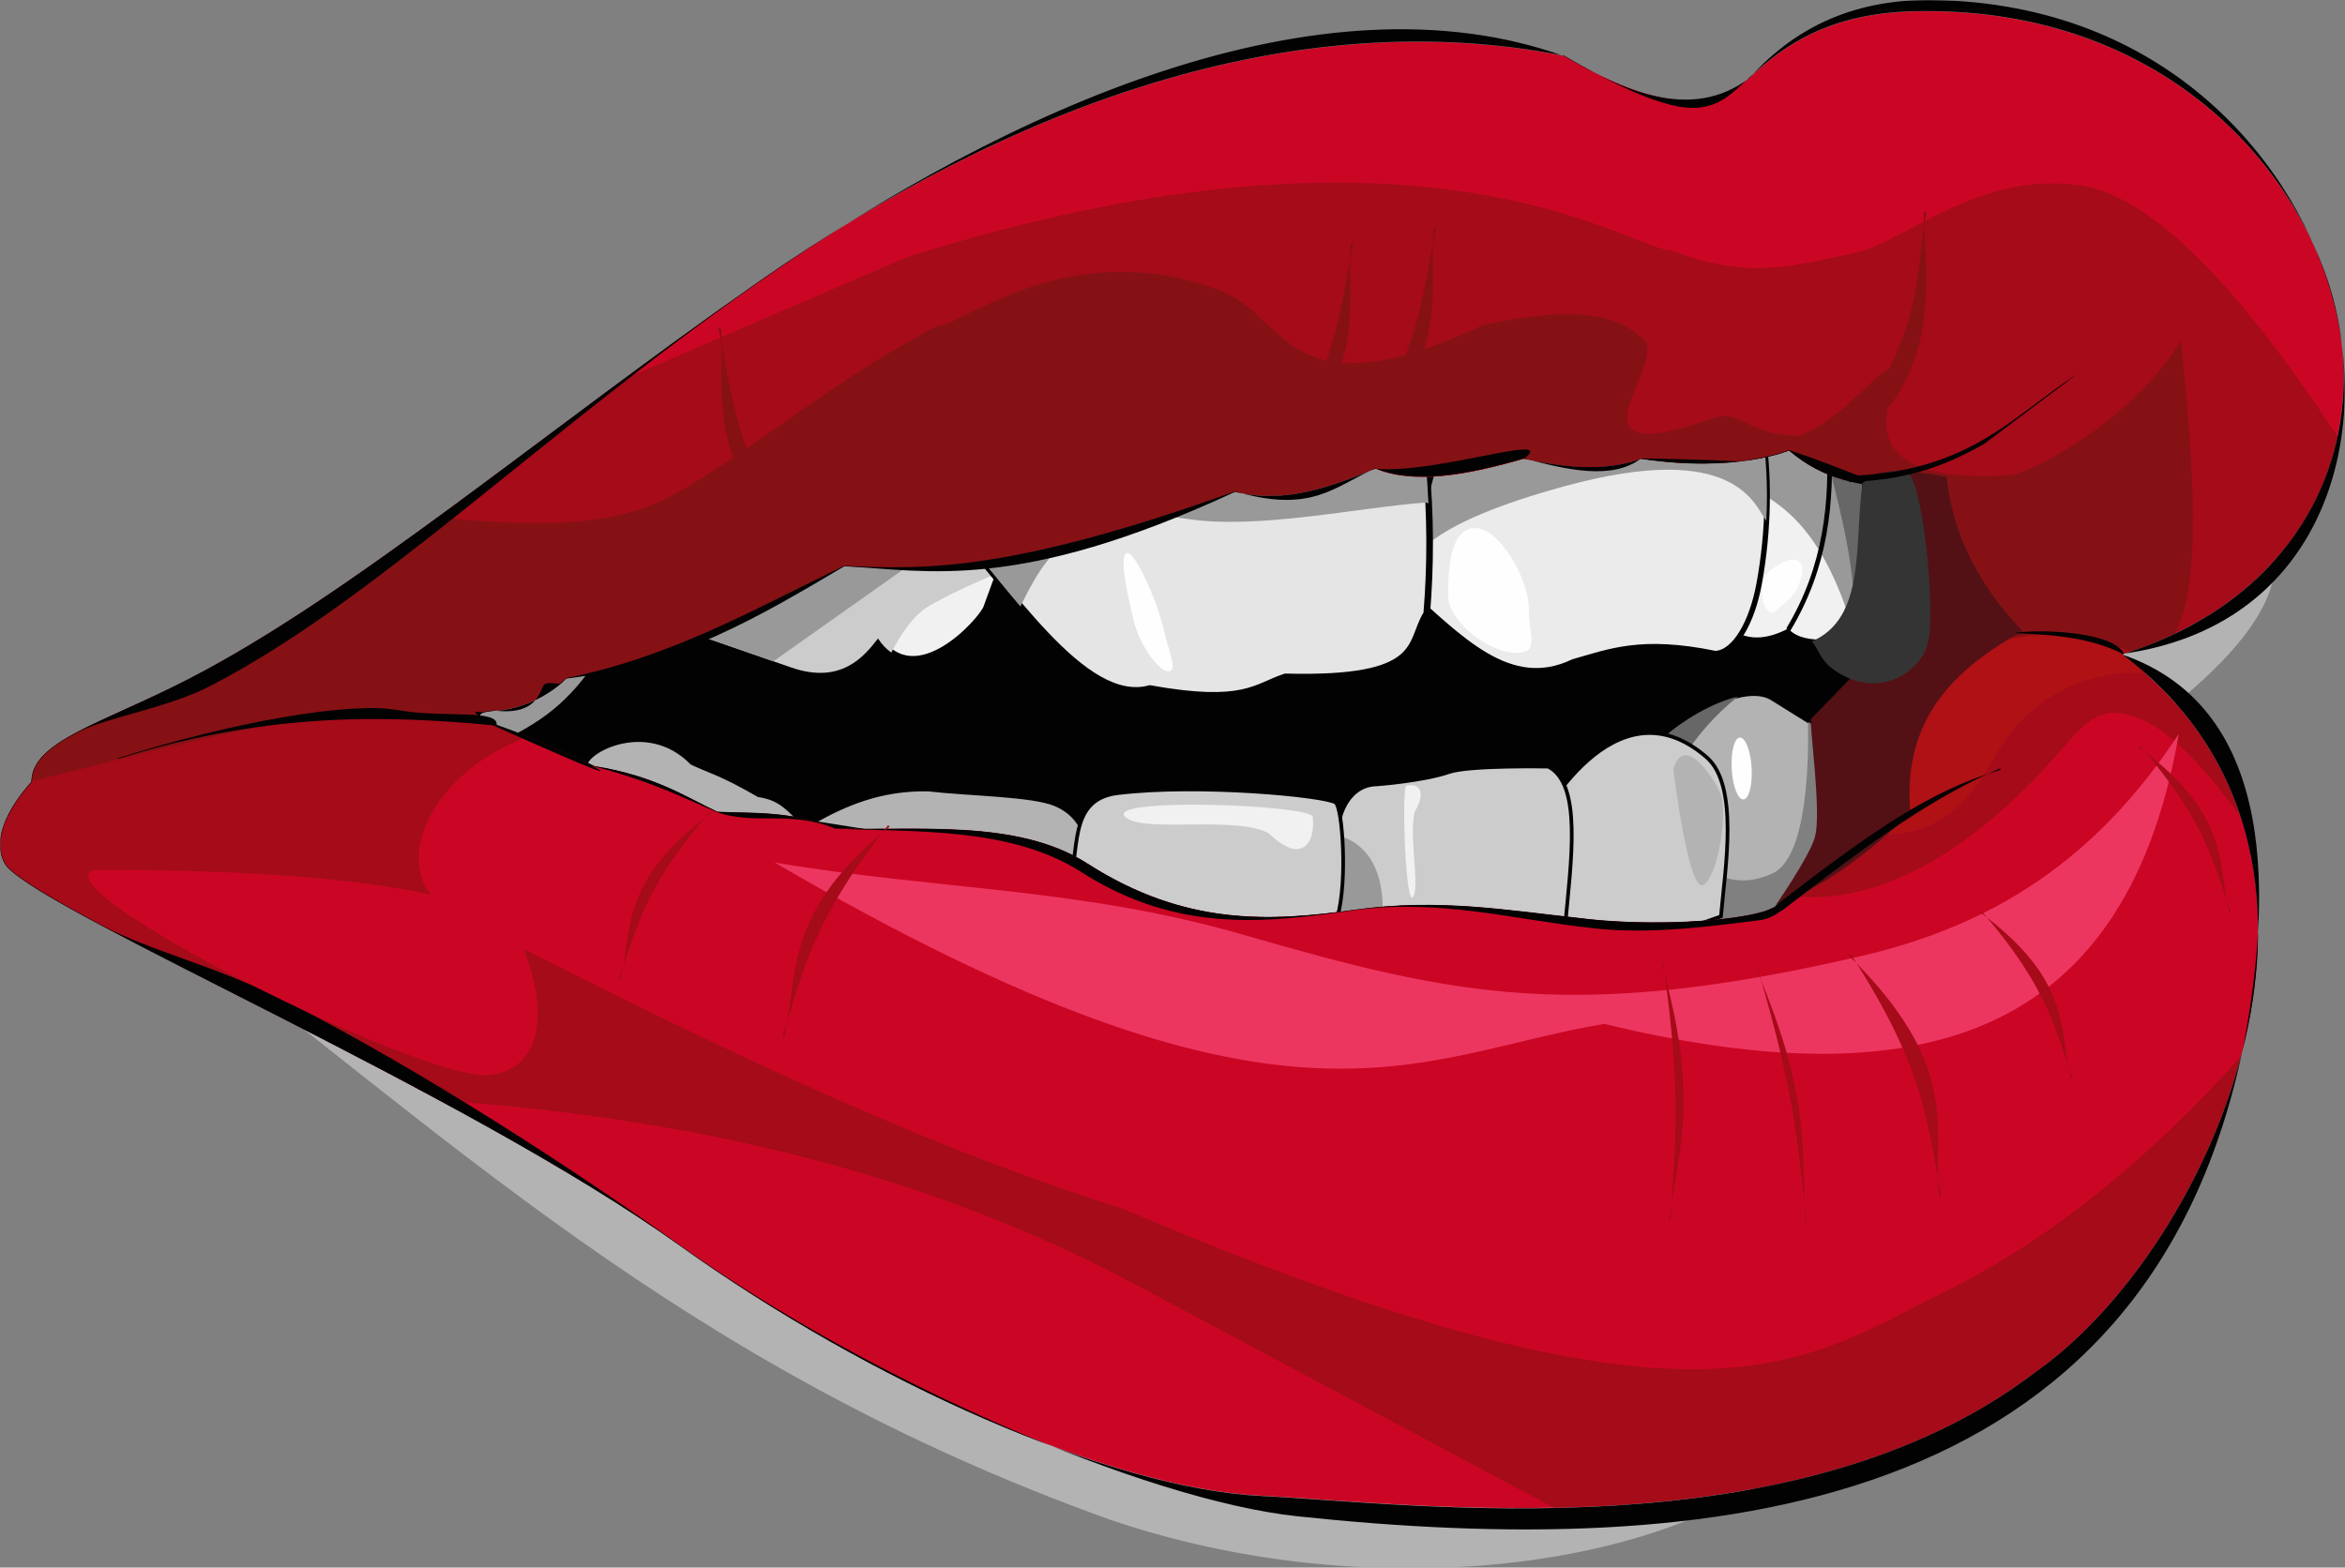 <?xml version="1.0" encoding="UTF-8"?>
<svg xmlns="http://www.w3.org/2000/svg" xmlns:xlink="http://www.w3.org/1999/xlink" width="1023pt" height="684pt" viewBox="0 0 1023 684" version="1.1">
<rect x="0" y="0" width="1023" height="684" fill="#808080" stroke="none"/>
<defs>
<filter id="alpha" filterUnits="objectBoundingBox" x="0%" y="0%" width="100%" height="100%">
  <feColorMatrix type="matrix" in="SourceGraphic" values="0 0 0 0 1 0 0 0 0 1 0 0 0 0 1 0 0 0 1 0"/>
</filter>
<mask id="mask0">
  <g filter="url(#alpha)">
<rect x="0" y="0" width="1023" height="684" style="fill:rgb(0%,0%,0%);fill-opacity:0.988;stroke:none;"/>
  </g>
</mask>
<clipPath id="clip1">
  <rect width="1023" height="684"/>
</clipPath>
<g id="surface6" clip-path="url(#clip1)">
<path style=" stroke:none;fill-rule:nonzero;fill:rgb(0%,0%,0%);fill-opacity:1;" d="M 938.391 320.773 C 938.391 439.02 767.652 534.965 557.246 534.965 C 346.84 534.965 176.102 439.02 176.102 320.773 C 176.09 202.531 346.84 106.582 557.246 106.582 C 767.652 106.582 938.391 202.531 938.391 320.773 Z M 938.391 320.773 "/>
<path style="fill-rule:evenodd;fill:rgb(70.196%,70.196%,70.196%);fill-opacity:1;stroke-width:1;stroke-linecap:butt;stroke-linejoin:miter;stroke:rgb(0%,0%,0%);stroke-opacity:1;stroke-miterlimit:4;" d="M 707.209 345.731 C 703.699 338.419 743.029 310.572 757.549 319.612 L 782.722 335.28 L 781.298 395.602 L 746.149 421.252 L 707.209 406.999 Z M 707.209 345.731 " transform="matrix(1.073,0,0,1.074,-39.966,-38.22)"/>
<path style=" stroke:none;fill-rule:evenodd;fill:rgb(50.196%,50.196%,50.196%);fill-opacity:1;" d="M 788.766 315.09 C 788.496 314.703 791.383 372.762 773.273 381.098 C 753.684 390.117 742.633 376.395 742.633 376.395 L 733.277 399.48 C 734.426 401.746 735.637 403.699 736.859 405.43 L 760.57 414.117 L 798.281 386.562 L 799.797 321.801 L 789.238 315.23 Z M 788.766 315.09 "/>
<path style=" stroke:none;fill-rule:evenodd;fill:rgb(40%,40%,40%);fill-opacity:1;" d="M 758.125 303.953 C 746.965 306.562 733.855 314.488 725.863 321.672 L 734.082 330.992 C 739.918 321.555 747.609 312.461 758.125 303.953 Z M 758.125 303.953 "/>
<path style="fill-rule:evenodd;fill:rgb(80%,80%,80%);fill-opacity:1;stroke-width:0.379;stroke-linecap:butt;stroke-linejoin:miter;stroke:rgb(0%,0%,0%);stroke-opacity:1;stroke-miterlimit:4;" d="M 89.609 -97.305 C 90.092 -98.068 97.7 -112.892 107.223 -104.657 C 110.573 -101.765 109.14 -93.259 108.699 -88.307 L 88.889 -81.344 Z M 89.609 -97.305 " transform="matrix(4.245,0,0,4.248,289.328,774.989)"/>
<path style="fill-rule:evenodd;fill:rgb(80%,80%,80%);fill-opacity:1;stroke-width:0.379;stroke-linecap:butt;stroke-linejoin:miter;stroke:rgb(0%,0%,0%);stroke-opacity:1;stroke-miterlimit:4;" d="M 90.957 -103.691 C 94.435 -101.892 93.323 -94.167 92.654 -87.01 L 69.392 -87.137 L 69.52 -96.685 C 69.019 -96.906 69.672 -101.783 73.302 -101.867 C 73.302 -101.867 78.059 -102.207 80.773 -103.139 C 82.834 -103.852 90.957 -103.691 90.957 -103.691 Z M 90.957 -103.691 " transform="matrix(4.245,0,0,4.248,289.328,774.989)"/>
<path style="fill-rule:evenodd;fill:rgb(70.196%,70.196%,70.196%);fill-opacity:1;stroke-width:0.379;stroke-linecap:butt;stroke-linejoin:miter;stroke:rgb(0%,0%,0%);stroke-opacity:1;stroke-miterlimit:4;" d="M 15.338 -97.95 C 18.721 -99.874 22.377 -101.426 27.219 -101.341 C 31.578 -100.841 37.905 -100.816 40.295 -99.815 C 44.401 -98.085 43.612 -93.497 43.645 -93.446 Z M 15.338 -97.95 " transform="matrix(4.245,0,0,4.248,289.328,774.989)"/>
<path style=" stroke:none;fill-rule:evenodd;fill:rgb(60%,60%,60%);fill-opacity:1;" d="M 584.461 364.695 L 583.922 404.793 L 601.523 404.902 C 602.746 401.84 603.395 398.02 603.109 393.191 C 602.027 374.422 592.812 367.289 584.461 364.695 Z M 584.461 364.695 "/>
<path style="fill-rule:evenodd;fill:rgb(80%,80%,80%);fill-opacity:1;stroke-width:0.379;stroke-linecap:butt;stroke-linejoin:miter;stroke:rgb(0%,0%,0%);stroke-opacity:1;stroke-miterlimit:4;" d="M 41.568 -91.292 C 42.967 -94.777 41.424 -100.324 46.707 -100.968 C 55.06 -101.986 68.154 -100.723 69.112 -99.993 C 69.799 -99.458 70.342 -91.928 69.282 -88.231 C 59.113 -86.814 50.583 -89.673 41.568 -91.292 Z M 41.568 -91.292 " transform="matrix(4.245,0,0,4.248,289.328,774.989)"/>
<path style=" stroke:none;fill-rule:evenodd;fill:rgb(70.196%,70.196%,70.196%);fill-opacity:1;" d="M 66.121 397.625 C 193.316 493.062 296.875 595.891 484.094 663.047 C 594.531 700.805 722.289 685.742 779.523 638.512 L 804.039 618.336 Z M 66.121 397.625 "/>
<path style=" stroke:none;fill-rule:evenodd;fill:rgb(70.196%,70.196%,70.196%);fill-opacity:1;" d="M 924.242 325.531 C 979.066 287.594 997.895 258.66 991.27 236.109 L 904.047 259.203 Z M 924.242 325.531 "/>
<path style="fill-rule:evenodd;fill:rgb(94.902%,94.902%,94.902%);fill-opacity:1;stroke-width:2.8;stroke-linecap:butt;stroke-linejoin:miter;stroke:rgb(0%,0%,0%);stroke-opacity:1;stroke-miterlimit:4;" d="M 303.748 287.69 L 358.988 306.828 C 379.119 313.798 388.6 302.441 394.262 295.071 C 409.641 317.909 436.42 287.759 438.39 282.601 C 440.359 277.431 447.699 257.001 447.659 257.121 C 383.87 240.42 342.601 262 303.748 287.69 Z M 303.748 287.69 " transform="matrix(1.073,0,0,1.074,-39.966,-38.22)"/>
<path style=" stroke:none;fill-rule:evenodd;fill:rgb(80%,80%,80%);fill-opacity:1;" d="M 393.176 231.57 C 349.895 231.816 317.184 250.008 285.918 270.699 L 345.195 291.262 C 366.793 298.758 376.941 286.527 383.016 278.613 C 384.816 281.297 386.77 283.328 388.82 284.754 C 392.82 277.09 398.078 268.82 404.871 264.688 C 413.164 259.648 426.348 253.82 436.027 249.762 C 438.301 243.457 440.34 237.809 440.316 237.875 C 423.203 233.395 407.594 231.484 393.176 231.57 Z M 393.176 231.57 "/>
<path style=" stroke:none;fill-rule:evenodd;fill:rgb(60%,60%,60%);fill-opacity:1;" d="M 393.176 231.57 C 349.895 231.816 317.184 250.008 285.918 270.699 L 337.387 288.547 L 402.863 242.242 L 402.188 231.805 C 399.141 231.645 396.125 231.551 393.176 231.57 Z M 393.176 231.57 "/>
<path style="fill-rule:evenodd;fill:rgb(94.902%,94.902%,94.902%);fill-opacity:1;stroke-width:2.2;stroke-linecap:butt;stroke-linejoin:miter;stroke:rgb(0%,0%,0%);stroke-opacity:1;stroke-miterlimit:4;" d="M 735.099 288.021 C 745.118 297.861 754.669 296.952 764.069 292.299 C 767.63 295.9 773.499 296.752 780.221 296.57 C 791.711 284.961 796.029 262.429 794.231 230.562 L 769.05 211.321 L 743.64 214.17 Z M 735.099 288.021 " transform="matrix(1.073,0,0,1.074,-39.966,-38.22)"/>
<path style=" stroke:none;fill-rule:evenodd;fill:rgb(60%,60%,60%);fill-opacity:1;" d="M 785.141 188.684 L 757.887 191.742 L 755.871 209.191 C 774.047 217.086 791.984 226.684 805.793 266.832 C 811.562 253.238 813.516 233.867 812.133 209.355 Z M 785.141 188.684 "/>
<path style=" stroke:none;fill-rule:evenodd;fill:rgb(40%,40%,40%);fill-opacity:1;" d="M 796.242 197.176 C 801.758 218.031 807.121 238.84 808.645 258.555 C 812.188 245.766 813.258 229.262 812.133 209.355 Z M 796.242 197.176 "/>
<path style="fill:none;stroke-width:0.48;stroke-linecap:butt;stroke-linejoin:miter;stroke:rgb(0%,0%,0%);stroke-opacity:1;stroke-miterlimit:4;" d="M 115.619 -117.759 C 119.52 -124.221 120.148 -130.853 119.782 -137.538 " transform="matrix(4.245,0,0,4.248,289.328,774.989)"/>
<path style="fill-rule:evenodd;fill:rgb(92.549%,92.549%,92.549%);fill-opacity:1;stroke-width:2.2;stroke-linecap:butt;stroke-linejoin:miter;stroke:rgb(0%,0%,0%);stroke-opacity:1;stroke-miterlimit:4;" d="M 624.812 211.449 L 608.358 274.921 C 630.841 294.722 650.899 316.949 676.869 304.478 C 691.601 300.338 704.391 294.911 734.629 301.121 C 742.701 300.75 749.611 288.159 752.429 272.909 C 756.522 250.821 756.74 227.721 753.442 208.76 Z M 624.812 211.449 " transform="matrix(1.073,0,0,1.074,-39.966,-38.22)"/>
<path style=" stroke:none;fill-rule:evenodd;fill:rgb(60%,60%,60%);fill-opacity:1;" d="M 768.383 185.934 L 630.379 188.824 L 616.195 243.586 C 619.703 242.449 622.094 228.684 682.605 212.145 C 757.246 191.742 765.547 220.586 770.527 227.273 C 771.289 212.684 770.547 198.453 768.383 185.934 Z M 768.383 185.934 "/>
<path style=" stroke:none;fill-rule:evenodd;fill:rgb(79.608%,1.569%,13.725%);fill-opacity:1;" d="M 840.223 4.941 C 838.605 4.945 836.984 4.938 835.328 4.977 C 797.926 5.812 778.344 19.926 763.297 33.832 C 744.902 50.805 717.902 45.34 682.555 24.473 C 563.871 0.84 440.219 46.758 331.613 122.555 C 236.695 188.797 153.48 259.703 82.277 296.383 C 44.277 315.945 13.902 323.477 13.812 341.094 C -7.887 365.664 2.426 377.375 3.289 378.309 C 23.676 400.18 202.934 476.344 296.766 543.539 C 379.238 602.59 483.738 649.426 550.551 652.668 C 616.32 655.875 783.707 678.43 887.887 598.625 C 965.711 544.004 1041.164 371.898 925.574 285.465 C 1004.699 260.82 1033.891 194.48 1018.34 132.652 C 1003.078 71.793 942.531 4.77 840.223 4.941 Z M 780.504 196.512 C 795.875 209.664 812.109 211.859 828.418 212.727 C 838.172 234.883 845.59 253.977 845.371 272.965 C 845.156 296.133 828.344 297.391 819.598 298.871 C 852.895 310.219 815.926 289.07 793.68 328.305 C 795.875 364.082 791.086 392.363 767.438 398.379 C 750.156 402.777 714.555 404.035 688.637 400.648 C 657.789 397.336 627.621 391.969 591.371 397.012 C 554.691 402.129 517.359 404.504 474.234 376.801 C 443.168 356.84 397.273 363 364.156 361.453 C 344.934 353.453 325.672 355.074 312.895 354.281 C 299.504 348.047 286.148 338.719 259.438 334.395 C 243.957 327.117 228.062 320.055 209.914 314.109 C 209.23 312.523 207.535 310.797 215.18 310.109 C 234.781 309.172 247.055 295.914 246.91 296.023 C 293.598 286.621 329.777 265.434 368.332 246.988 C 403.969 248.684 441.082 249.512 538.742 214.527 C 561.027 219.895 580.535 212.258 600.012 204.438 C 616.57 211.43 639.68 207.43 664.844 200.117 C 682.266 203.828 699.547 205.918 715.996 200.117 C 757.754 206.422 780.504 196.367 780.504 196.512 Z M 780.504 196.512 "/>
<path style="fill-rule:evenodd;fill:rgb(70.196%,70.196%,70.196%);fill-opacity:1;stroke-width:0.379;stroke-linecap:butt;stroke-linejoin:miter;stroke:rgb(0%,0%,0%);stroke-opacity:1;stroke-miterlimit:4;" d="M -7.923 -103.58 C -8.712 -104.894 -1.877 -108.966 2.94 -104.064 C 5.102 -103.046 5.739 -103.071 9.809 -100.747 C 12.201 -100.408 13.023 -99.069 14.261 -97.992 L 6.069 -95.193 Z M -7.923 -103.58 " transform="matrix(4.245,0,0,4.248,289.328,774.989)"/>
<path style=" stroke:none;fill-rule:evenodd;fill:rgb(34.902%,7.451%,6.667%);fill-opacity:1;" d="M 115.504 277.469 C 104.156 284.496 93.074 290.836 82.277 296.383 C 44.281 315.945 13.902 323.441 13.812 341.094 C 9.129 346.391 5.941 351.109 3.824 355.219 L 16.465 361.559 C 54.18 331.801 73.824 347.258 99.008 348.84 C 114.93 332.09 126.621 313.461 173.906 311.121 C 159.398 293.141 139.434 282.586 115.504 277.469 Z M 115.504 277.469 "/>
<path style="fill-rule:evenodd;fill:rgb(90.196%,90.196%,90.196%);fill-opacity:1;stroke-width:2.7;stroke-linecap:butt;stroke-linejoin:miter;stroke:rgb(0%,0%,0%);stroke-opacity:1;stroke-miterlimit:4;" d="M 419.249 242.668 C 447.499 273.921 477.671 322.751 504.742 315.33 C 543.321 322.249 547.701 314.53 559.84 310.59 C 617.41 312.099 609.771 296.53 617.311 284.94 C 618.851 266.059 619.081 245.389 616.831 222.719 L 495.719 208.939 Z M 419.249 242.668 " transform="matrix(1.073,0,0,1.074,-39.966,-38.22)"/>
<path style=" stroke:none;fill-rule:evenodd;fill:rgb(60%,60%,60%);fill-opacity:1;" d="M 491.879 186.137 L 409.836 222.348 C 421.414 235.156 433.27 250.715 445.145 264.621 C 454.918 245.004 467.836 218.793 517.992 226.438 C 548.914 231.152 592.312 221.434 621.965 219.285 L 623.168 219.617 C 622.879 213.531 622.461 207.312 621.828 200.934 Z M 491.879 186.137 "/>
<path style="fill-rule:evenodd;fill:rgb(60%,60%,60%);fill-opacity:1;stroke-width:0.253;stroke-linecap:round;stroke-linejoin:round;stroke:rgb(0%,0%,0%);stroke-opacity:1;stroke-miterlimit:4;" d="M -17.163 -105.904 C -13.636 -107.6 -10.171 -109.414 -6.974 -114.223 C -12.852 -113.918 -25.692 -113.112 -17.163 -105.904 Z M -17.163 -105.904 " transform="matrix(4.245,0,0,4.248,289.328,774.989)"/>
<path style=" stroke:none;fill-rule:evenodd;fill:rgb(64.706%,3.529%,9.02%);fill-opacity:1;" d="M 578.125 79.703 C 530.859 80.207 470.961 88.465 396.156 112.02 L 272.359 165.34 C 201.672 217.59 138.25 267.562 82.277 296.383 C 44.281 315.945 13.902 323.441 13.812 341.094 C -7.887 365.668 2.426 377.375 3.289 378.312 C 17.336 393.371 106.82 434.23 191.812 480.164 C 304.652 488.02 405.59 512.555 495.617 560.617 L 677.805 657.859 C 747.926 656.453 828.238 644.312 887.887 598.629 C 965.711 544.008 1041.164 371.898 925.574 285.469 C 980.039 268.496 1010.855 231.82 1019.711 190.438 C 973.777 120.605 939.289 88.852 912.148 81.719 C 865.496 72.027 830.828 106.172 808.367 110.578 C 785.004 115.164 763.551 122.953 729.137 109.133 C 718.73 110.141 674.887 78.68 578.125 79.703 Z M 780.504 196.512 C 795.875 209.664 812.109 211.859 828.418 212.727 C 838.172 234.848 845.59 253.977 845.406 272.965 C 845.156 296.133 828.344 297.391 819.598 298.871 C 819.777 323.262 817.043 309.535 793.68 328.305 C 795.875 364.082 791.086 392.363 767.438 398.379 C 750.156 402.777 714.555 404.035 688.637 400.648 C 657.789 397.336 627.621 391.969 591.371 397.012 C 554.691 402.129 517.359 404.504 474.234 376.801 C 443.168 356.84 397.273 363 364.156 361.453 C 344.934 353.453 325.672 355.074 312.895 354.281 C 299.504 348.047 286.148 338.719 259.438 334.395 C 243.957 327.117 228.062 320.055 209.914 314.109 C 209.23 312.523 207.535 310.797 215.18 310.109 C 234.781 309.172 247.055 295.914 246.91 296.023 C 293.598 286.621 329.777 265.434 368.332 246.988 C 403.969 248.684 441.082 249.512 538.742 214.527 C 561.027 219.895 580.535 212.258 600.012 204.438 C 616.57 211.43 639.68 207.43 664.844 200.117 C 682.266 203.828 699.547 205.918 715.996 200.117 C 757.754 206.422 780.504 196.367 780.504 196.512 Z M 780.504 196.512 "/>
<path style=" stroke:none;fill-rule:evenodd;fill:rgb(79.608%,1.569%,13.725%);fill-opacity:1;" d="M 922.082 311.047 C 909.629 310.977 902.824 324.773 884.754 342.824 C 839.578 387.895 802.859 393.875 781.008 390.742 C 777.41 394.344 772.945 396.977 767.438 398.379 C 750.156 402.777 714.555 404.035 688.637 400.648 C 657.789 397.336 627.621 391.969 591.371 397.012 C 554.691 402.129 517.359 404.504 474.234 376.801 C 443.168 356.84 397.273 363 364.156 361.453 C 344.934 353.453 325.672 355.074 312.895 354.281 C 299.504 348.047 286.148 338.719 259.438 334.395 C 250.008 329.961 240.41 325.602 230.23 321.531 C 185.973 337.527 166.402 382.672 198.715 399.102 C 295.758 448.426 392.809 496.953 489.859 527.434 C 742.203 635.125 786.551 593.941 845.875 564.941 C 893.215 541.809 936.879 506.465 977.52 461.035 C 986.77 426.086 988.211 389.48 977.305 356.156 C 958.871 331.258 940.477 311.156 922.082 311.047 Z M 922.082 311.047 "/>
<path style=" stroke:none;fill-rule:evenodd;fill:rgb(52.549%,5.882%,7.451%);fill-opacity:1;" d="M 489.355 118.598 C 445.977 118.555 415.738 143.125 408.793 142.285 C 361.492 166.938 327.688 197.379 293.133 216.258 C 265.379 231.387 228.266 229.117 190.84 225.84 C 152.02 254.23 115.805 279.125 82.277 296.383 C 44.504 315.805 14.289 323.367 13.852 340.809 C 73.703 326.613 134.727 307.191 187.148 311.121 C 194.609 311.66 201.98 312.164 209.277 312.633 C 209.047 311.551 209.875 310.578 215.18 310.109 C 234.781 309.172 247.055 295.914 246.91 296.023 C 293.598 286.621 329.777 265.434 368.332 246.988 C 403.969 248.684 441.082 249.512 538.742 214.527 C 561.027 219.895 580.535 212.258 600.012 204.438 C 616.57 211.43 639.68 207.43 664.844 200.117 C 682.266 203.828 699.547 205.918 715.996 200.117 C 757.754 206.422 780.504 196.367 780.504 196.512 C 795.875 209.664 812.109 211.859 828.418 212.727 C 838.172 234.848 845.59 253.977 845.406 272.965 C 845.375 276.352 844.941 279.27 844.293 281.828 C 870.535 279.484 894.004 273.18 929.75 284.133 C 936.41 281.863 942.711 279.305 948.648 276.461 C 960.852 254.59 956.855 203.035 951.492 148.898 C 924.641 190.164 880.398 206.926 879.137 207.031 C 858.223 209.051 806.098 209.809 828.203 165.746 C 825.539 149.586 810.672 179.734 784.859 190.203 C 762.074 189.852 759.23 178.281 747.172 182.555 C 681.293 205.809 724.098 162.441 718.121 149.434 C 708.293 138.918 692.094 132.098 647.277 141.785 C 560.953 181.863 562.719 138.758 532.66 126.984 C 517.18 120.926 502.637 118.609 489.355 118.598 Z M 489.355 118.598 "/>
<path style=" stroke:none;fill-rule:evenodd;fill:rgb(68.627%,5.882%,7.451%);fill-opacity:1;" d="M 791.809 364.441 C 815.566 360.082 844.148 377.449 869.633 331.258 C 893.68 287.699 937.129 293.863 937.023 293.754 L 924.746 284.746 C 859.016 254.988 824.531 317.641 791.809 364.441 Z M 791.809 364.441 "/>
<path style=" stroke:none;fill-rule:evenodd;fill:rgb(0%,0%,0%);fill-opacity:1;" d="M 840.223 4.828 C 838.605 4.832 836.984 4.828 835.328 4.863 C 797.891 5.703 778.238 19.816 763.227 33.754 C 754.082 42.234 746.953 50.359 728.957 45.777 C 715.816 42.426 700.266 34.824 682.625 24.395 L 682.594 24.359 C 563.871 0.723 440.184 46.672 331.543 122.477 C 236.621 188.723 153.422 259.672 82.242 296.312 C 63.25 306.074 46.156 312.812 33.797 319.332 C 27.609 322.613 22.609 325.855 19.145 329.352 C 15.684 332.844 13.746 336.629 13.711 341.059 L 13.711 341.094 C 2.895 353.344 0.027 362.422 0 368.582 C -0.027 374.742 2.777 377.949 3.219 378.418 C 5.781 381.156 10.797 384.723 17.832 389.047 C 24.875 393.336 33.918 398.379 44.488 404 C 65.633 415.277 92.891 428.93 122.438 443.992 C 181.531 474.184 249.793 510.031 296.695 543.645 C 379.168 602.695 483.707 649.535 550.555 652.777 C 616.32 656.02 783.711 678.57 887.961 598.695 C 926.91 571.352 965.211 514.68 979.359 454.008 C 993.504 393.371 983.496 328.734 925.793 285.5 C 1004.809 260.785 1033.965 194.473 1018.449 132.645 C 1003.148 71.734 942.566 4.66 840.223 4.828 Z M 843.465 0.016 C 945.66 1.602 1002.824 71.906 1018.27 132.676 C 1034.109 195.145 1011.105 273.688 925.539 285.359 L 925.359 285.43 C 995.879 309.391 989.578 396.398 979.176 453.938 C 937.887 662.613 744.363 680.555 565.852 661.605 C 499.398 654.434 379.273 602.48 296.84 543.469 C 249.898 509.852 184.156 467.16 125.062 437.004 C 95.516 421.906 65.727 415.062 44.59 403.82 C 34.02 398.164 25 393.156 17.969 388.832 C 10.934 384.547 5.879 380.941 3.352 378.242 C 2.926 377.773 0.172 374.676 0.195 368.586 C 0.227 362.496 3.074 353.418 13.91 341.168 L 13.91 341.094 C 13.934 336.699 15.832 332.953 19.273 329.492 C 22.715 326 27.719 322.828 33.895 319.551 C 46.238 313.027 72.703 309.137 91.707 299.34 C 162.93 262.695 236.762 188.887 331.684 122.645 C 440.254 46.863 576.074 -13.695 682.52 24.562 C 682.52 24.566 682.52 24.559 682.551 24.562 C 707.281 39.066 737.699 53.586 763.332 33.922 C 784.75 10.008 811.605 -0.477 843.461 0.016 Z M 780.469 196.406 C 780.469 196.406 780.434 196.438 780.395 196.438 C 780.363 196.438 780.289 196.473 780.215 196.512 C 780.035 196.543 779.785 196.656 779.426 196.762 C 778.738 197.016 777.66 197.375 776.293 197.773 C 773.52 198.602 769.344 199.574 763.91 200.512 C 754.262 202.094 765.926 200.836 716.031 200.004 L 715.965 200.004 C 703.363 209.625 683.637 205.051 664.883 200.004 L 664.816 200.004 C 639.688 207.32 616.543 211.281 600.055 204.328 L 599.988 204.328 C 581.699 212.617 571.98 224.145 538.793 214.418 L 538.723 214.418 C 441.062 249.402 403.984 248.57 368.348 246.879 L 368.312 246.879 C 329.723 265.324 293.617 286.512 246.891 295.914 L 246.891 295.949 L 246.891 295.914 L 246.855 295.949 L 246.891 296.02 L 246.93 296.129 L 247 296.129 L 247 296.094 C 295.848 290.293 331.738 268.75 368.348 247.094 C 403.988 248.824 443.727 258.734 538.762 214.633 L 538.797 214.633 C 561.078 219.93 580.59 212.328 600.027 204.508 L 600.062 204.508 C 625.91 207.066 680.516 188.102 664.82 200.188 L 664.895 200.188 C 682.281 203.898 699.559 205.988 716.012 200.188 L 716.012 200.219 C 736.926 203.391 753.051 202.418 763.961 200.723 C 769.43 199.859 773.57 198.816 776.379 198.023 C 777.746 197.59 778.828 197.23 779.512 196.977 C 779.871 196.832 780.121 196.762 780.305 196.691 C 780.375 196.656 780.445 196.656 780.484 196.617 C 795.855 209.77 812.09 212 828.359 212.832 C 838.113 234.953 845.496 254.012 845.316 272.926 C 845.172 284.492 840.957 290.578 835.633 293.93 C 830.34 297.316 824.004 298 819.613 298.758 L 819.578 298.758 C 819.184 298.938 818.895 299.156 818.715 299.406 C 818.535 299.66 818.426 299.91 818.461 300.234 C 818.461 300.812 818.785 301.426 819.219 302.18 C 820.047 303.656 821.234 305.531 821.234 307.875 C 821.234 310.18 820.012 312.988 815.977 316.375 C 811.91 319.727 805.035 323.652 793.66 328.156 L 793.586 328.191 L 793.586 328.301 C 794.703 346.207 794.055 362.203 790.168 374.488 C 786.316 386.738 779.223 395.277 767.418 398.266 C 750.137 402.664 714.574 403.922 688.691 400.5 L 688.656 400.5 C 657.805 397.188 627.641 391.855 591.355 396.898 C 554.707 402.016 517.414 404.391 474.324 376.723 C 443.188 356.727 397.328 362.887 364.172 361.336 C 364.172 361.305 364.172 361.336 364.141 361.336 C 344.953 353.375 325.73 354.961 312.984 354.168 C 299.594 347.973 286.203 338.605 259.531 334.281 L 259.492 334.281 C 244.051 327.004 228.129 319.941 209.996 313.996 C 209.828 313.637 209.617 313.238 209.496 312.879 C 209.363 312.484 209.328 312.16 209.527 311.836 C 209.73 311.512 210.211 311.188 211.105 310.898 C 211.996 310.609 213.285 310.395 215.195 310.215 C 225.02 309.746 233.02 306.18 238.527 302.754 C 241.281 301.062 243.438 299.367 244.879 298.145 C 245.598 297.531 246.102 296.992 246.461 296.629 C 246.641 296.449 246.785 296.305 246.895 296.234 C 246.93 296.199 246.93 296.16 246.93 296.125 C 246.93 296.125 246.824 295.98 246.824 295.98 L 246.715 296.09 C 246.641 296.164 246.535 296.305 246.355 296.484 C 245.996 296.848 245.418 297.352 244.699 297.965 C 243.266 299.188 238.168 296.559 236.867 299.512 C 234.801 304.195 232.129 312.195 215.195 309.996 C 213.281 310.141 211.953 310.395 211.035 310.68 C 210.117 310.969 207.566 310.285 207.32 310.68 C 207.078 311.078 209.156 312.52 209.293 312.953 C 209.434 313.348 209.66 313.781 209.832 314.176 L 209.863 314.211 L 209.895 314.211 C 295.133 352.328 247.184 328.695 259.422 334.457 L 259.457 334.492 C 285.629 341.336 299.344 348.797 312.879 354.379 L 312.879 354.414 L 312.91 354.414 C 328.969 360.105 344.914 353.551 364.137 361.512 L 364.137 361.547 C 397.328 363.133 440.598 360.535 471.625 380.461 C 514.785 408.168 554.707 402.223 591.391 397.105 C 627.641 392.062 662.414 401.5 693.266 404.816 C 719.145 408.238 750.176 403.664 767.492 401.539 C 779.621 400.023 786.496 386.836 790.387 374.551 C 794.273 362.23 794.887 346.199 793.805 328.328 C 805.109 323.824 812.02 319.898 816.086 316.512 C 820.191 313.125 821.453 310.277 821.453 307.863 C 821.453 305.449 820.191 303.539 819.398 302.062 C 818.969 301.305 818.68 300.73 818.68 300.227 C 818.68 299.973 818.715 299.723 818.895 299.504 C 819.039 299.289 819.254 299.109 819.652 298.93 L 819.652 298.961 C 824.008 298.242 830.414 297.559 835.777 294.133 C 841.141 290.711 845.391 284.551 845.5 272.914 C 845.68 253.891 838.297 234.797 828.543 212.672 L 828.508 212.602 L 828.438 212.602 C 815.297 210.691 807.953 205.539 780.598 196.426 C 780.598 196.391 780.562 196.391 780.562 196.391 L 780.496 196.391 Z M 780.469 196.406 "/>
<path style=" stroke:none;fill-rule:evenodd;fill:rgb(32.157%,5.882%,7.451%);fill-opacity:1;" d="M 806.926 296.312 L 790.117 313.641 C 788.926 314.469 794.977 354.895 791.629 365.668 C 789 374.242 774.816 394.742 774.816 394.742 C 796.703 386.996 816.969 370.242 833.422 354.965 C 829.676 314 852.391 292.059 882.34 275.379 C 862.184 254.34 851.707 231.82 849.223 208.078 C 834.934 205.34 822.117 204.078 814.559 208.078 Z M 806.926 296.312 "/>
<path style=" stroke:none;fill-rule:evenodd;fill:rgb(20%,20%,20%);fill-opacity:1;" d="M 790.117 279.992 C 791.953 279.992 793.211 287.125 799.297 291.699 C 817.547 305.5 837.488 294.762 841.051 280.496 C 844.652 266.227 838.531 207.07 831.367 205.52 C 824.242 204.008 812.543 210.637 812.543 210.637 C 808.727 236.828 814.414 269.832 790.117 279.992 Z M 790.117 279.992 "/>
<path style=" stroke:none;fill-rule:evenodd;fill:rgb(93.333%,20.784%,36.863%);fill-opacity:1;" d="M 950.484 320.27 C 914.055 375.645 868.988 403.93 811.895 417.188 C 687.629 445.973 635.18 434.734 542.848 408 C 471.32 387.285 409.332 388.402 337.984 376.367 C 561.891 507.043 615.527 460.996 699.762 446.766 C 827.516 477.57 926.297 460.781 950.484 320.27 Z M 950.484 320.27 "/>
<path style=" stroke:none;fill-rule:evenodd;fill:rgb(79.608%,1.569%,13.725%);fill-opacity:1;" d="M 40.742 379.645 C 40.742 379.645 212.254 376.762 226.664 409.945 C 241.078 443.094 235.227 466.656 213.695 469.07 C 184.906 472.312 17.379 388.004 40.742 379.645 Z M 40.742 379.645 "/>
<path style=" stroke:none;fill-rule:evenodd;fill:rgb(94.902%,94.902%,94.902%);fill-opacity:1;" d="M 491.84 357.164 C 476.898 347.688 569.918 350.895 572.688 356.262 C 572.688 356.262 574.418 369.305 566.281 370.457 C 560.953 371.215 553.43 363.578 553.43 363.578 C 539.176 355.938 501.344 363.18 491.84 357.164 Z M 491.84 357.164 "/>
<path style=" stroke:none;fill-rule:evenodd;fill:rgb(94.902%,94.902%,94.902%);fill-opacity:1;" d="M 616.824 390.707 C 613.332 400.039 611.277 344.844 613.477 342.898 C 613.477 342.898 618.945 341.238 619.738 345.996 C 620.277 349.094 617.289 353.922 617.289 353.922 C 614.555 362.75 619.055 384.797 616.824 390.707 Z M 616.824 390.707 "/>
<path style=" stroke:none;fill-rule:evenodd;fill:rgb(70.196%,70.196%,70.196%);fill-opacity:1;" d="M 730 335.582 C 730 335.582 736.621 390.633 743.246 386.059 C 749.871 381.484 753.938 353.418 750.375 345.777 C 746.809 338.105 734.57 320.27 730 335.582 Z M 730 335.582 "/>
<path style=" stroke:none;fill-rule:nonzero;fill:rgb(100%,100%,100%);fill-opacity:1;" d="M 764.16 335.332 C 764.52 342.789 762.902 348.84 760.488 348.84 C 758.078 348.84 755.809 342.789 755.449 335.332 C 755.055 327.871 756.672 321.82 759.086 321.82 C 761.496 321.82 763.766 327.871 764.16 335.332 Z M 764.16 335.332 "/>
<path style=" stroke:none;fill-rule:evenodd;fill:rgb(0%,0%,0%);fill-opacity:1;" d="M 173.152 309.785 C 153.105 306.148 102.504 314.688 51.461 330.828 L 51.562 331.113 C 119.582 309.641 172.77 312.523 216.598 316.594 C 218.262 309.172 193.199 313.391 173.152 309.785 Z M 173.152 309.785 "/>
<path style=" stroke:none;fill-rule:evenodd;fill:rgb(0%,0%,0%);fill-opacity:1;" d="M 872.586 335.258 C 844.039 347.508 819.059 365.09 777.156 397.516 L 774.492 395.211 C 816.395 362.785 841.809 345.059 872.73 335.906 Z M 872.586 335.258 "/>
<path style=" stroke:none;fill-rule:evenodd;fill:rgb(0%,0%,0%);fill-opacity:1;" d="M 905.848 163.406 C 891.738 172.617 879.965 183.316 865.137 191.887 C 850.305 200.441 832.449 206.926 806.027 207.645 L 806.676 210.312 C 833.277 209.59 850.844 202.168 865.82 193.52 Z M 905.848 163.406 "/>
<path style=" stroke:none;fill-rule:evenodd;fill:rgb(64.706%,3.529%,9.02%);fill-opacity:1;" d="M 807.215 416.141 L 806.316 416.719 C 855.668 465.176 843.391 491.621 845.875 521.812 L 846.922 521.633 C 840.766 492.234 840.836 467.59 807.215 416.141 Z M 807.215 416.141 "/>
<path style=" stroke:none;fill-rule:evenodd;fill:rgb(64.706%,3.529%,9.02%);fill-opacity:1;" d="M 725.426 419.961 L 724.887 420.25 C 742.023 481.281 731.691 502.828 728.199 532.371 L 728.738 532.516 C 730.289 502.609 734.211 479.121 725.426 419.961 Z M 725.426 419.961 "/>
<path style=" stroke:none;fill-rule:evenodd;fill:rgb(64.706%,3.529%,9.02%);fill-opacity:1;" d="M 766.969 423.348 L 766.574 423.746 C 790.582 480.203 785.688 503.367 787.668 533.02 L 788.137 533.02 C 784.5 503.402 783.816 479.625 766.969 423.348 Z M 766.969 423.348 "/>
<path style=" stroke:none;fill-rule:evenodd;fill:rgb(64.706%,3.529%,9.02%);fill-opacity:1;" d="M 864.414 397.551 L 863.84 398.094 C 903.797 427.781 898.18 448.641 903.363 470.473 L 904.047 470.184 C 896.453 449.359 893.719 431.312 864.414 397.551 Z M 864.414 397.551 "/>
<path style=" stroke:none;fill-rule:evenodd;fill:rgb(64.706%,3.529%,9.02%);fill-opacity:1;" d="M 933.566 325.422 L 933.027 325.965 C 972.984 355.652 967.367 376.512 972.551 398.344 L 973.234 398.094 C 965.605 377.23 962.867 359.18 933.566 325.422 Z M 933.566 325.422 "/>
<path style=" stroke:none;fill-rule:evenodd;fill:rgb(64.706%,3.529%,9.02%);fill-opacity:1;" d="M 309.691 354.281 L 310.266 354.82 C 270.273 384.508 275.887 405.371 270.742 427.203 L 270.02 426.914 C 277.652 406.09 280.387 388.004 309.691 354.281 Z M 309.691 354.281 "/>
<path style=" stroke:none;fill-rule:evenodd;fill:rgb(64.706%,3.529%,9.02%);fill-opacity:1;" d="M 387.445 360.047 L 388.094 360.73 C 341.656 398.344 348.207 424.754 342.195 452.422 L 341.367 452.098 C 350.223 425.691 353.391 402.812 387.445 360.047 Z M 387.445 360.047 "/>
<path style=" stroke:none;fill-rule:evenodd;fill:rgb(52.549%,5.882%,7.451%);fill-opacity:1;" d="M 800.734 197.988 L 799.836 197.379 C 853.617 168.738 837.777 108.531 839.395 92.285 L 840.441 92.484 C 834.824 121.758 840.656 144.949 800.734 197.988 Z M 800.734 197.988 "/>
<path style=" stroke:none;fill-rule:evenodd;fill:rgb(52.549%,5.882%,7.451%);fill-opacity:1;" d="M 550.695 211.68 L 549.793 211.066 C 599.148 162.637 586.836 136.18 589.355 105.988 L 590.398 106.188 C 584.207 135.594 584.281 160.227 550.695 211.68 Z M 550.695 211.68 "/>
<path style=" stroke:none;fill-rule:evenodd;fill:rgb(52.549%,5.882%,7.451%);fill-opacity:1;" d="M 586.73 205.195 L 585.828 204.582 C 635.18 156.145 622.871 129.688 625.391 99.496 L 626.398 99.695 C 620.242 129.102 620.312 153.734 586.73 205.195 Z M 586.73 205.195 "/>
<path style=" stroke:none;fill-rule:evenodd;fill:rgb(52.549%,5.882%,7.451%);fill-opacity:1;" d="M 353.102 248.465 L 354.004 247.852 C 304.652 199.43 316.961 172.965 314.441 142.773 L 313.398 142.973 C 319.59 172.379 319.516 197.016 353.102 248.465 Z M 353.102 248.465 "/>
<path style=" stroke:none;fill-rule:nonzero;fill:rgb(100%,100%,100%);fill-opacity:1;" d="M 666.969 265.508 C 666.969 278.188 671.863 284.891 661.242 284.891 C 650.66 284.891 631.727 272.172 631.727 259.453 C 631.727 246.773 633.059 230.414 643.641 230.414 C 654.223 230.414 666.969 252.824 666.969 265.508 Z M 666.969 265.508 "/>
<path style=" stroke:none;fill-rule:nonzero;fill:rgb(100%,100%,100%);fill-opacity:1;" d="M 507.391 273.648 C 510.34 285.973 513.508 292.098 510.055 292.926 C 506.598 293.754 497.453 282.871 494.504 270.516 C 491.516 258.195 488.129 242.195 491.586 241.332 C 495.043 240.504 504.438 261.293 507.391 273.648 Z M 507.391 273.648 "/>
<path style=" stroke:none;fill-rule:nonzero;fill:rgb(100%,100%,100%);fill-opacity:1;" d="M 778.957 262.914 C 774.492 266.121 773.375 269.543 770.676 265.797 C 768.012 262.047 767.727 252.105 772.227 248.898 C 776.688 245.691 782.809 242.051 785.508 245.801 C 788.172 249.547 783.457 259.707 778.957 262.914 Z M 778.957 262.914 "/>
<path style=" stroke:none;fill-rule:evenodd;fill:rgb(0%,0%,0%);fill-opacity:1;" d="M 879.715 275.992 L 879.715 276.352 C 903.363 277 915.855 280.207 926.617 285.539 C 923.27 276.75 896.094 274.297 879.715 275.992 Z M 879.715 275.992 "/>
</g>
</defs>
<g id="surface1">
<use xlink:href="#surface6" mask="url(#mask0)"/>
</g>
</svg>
